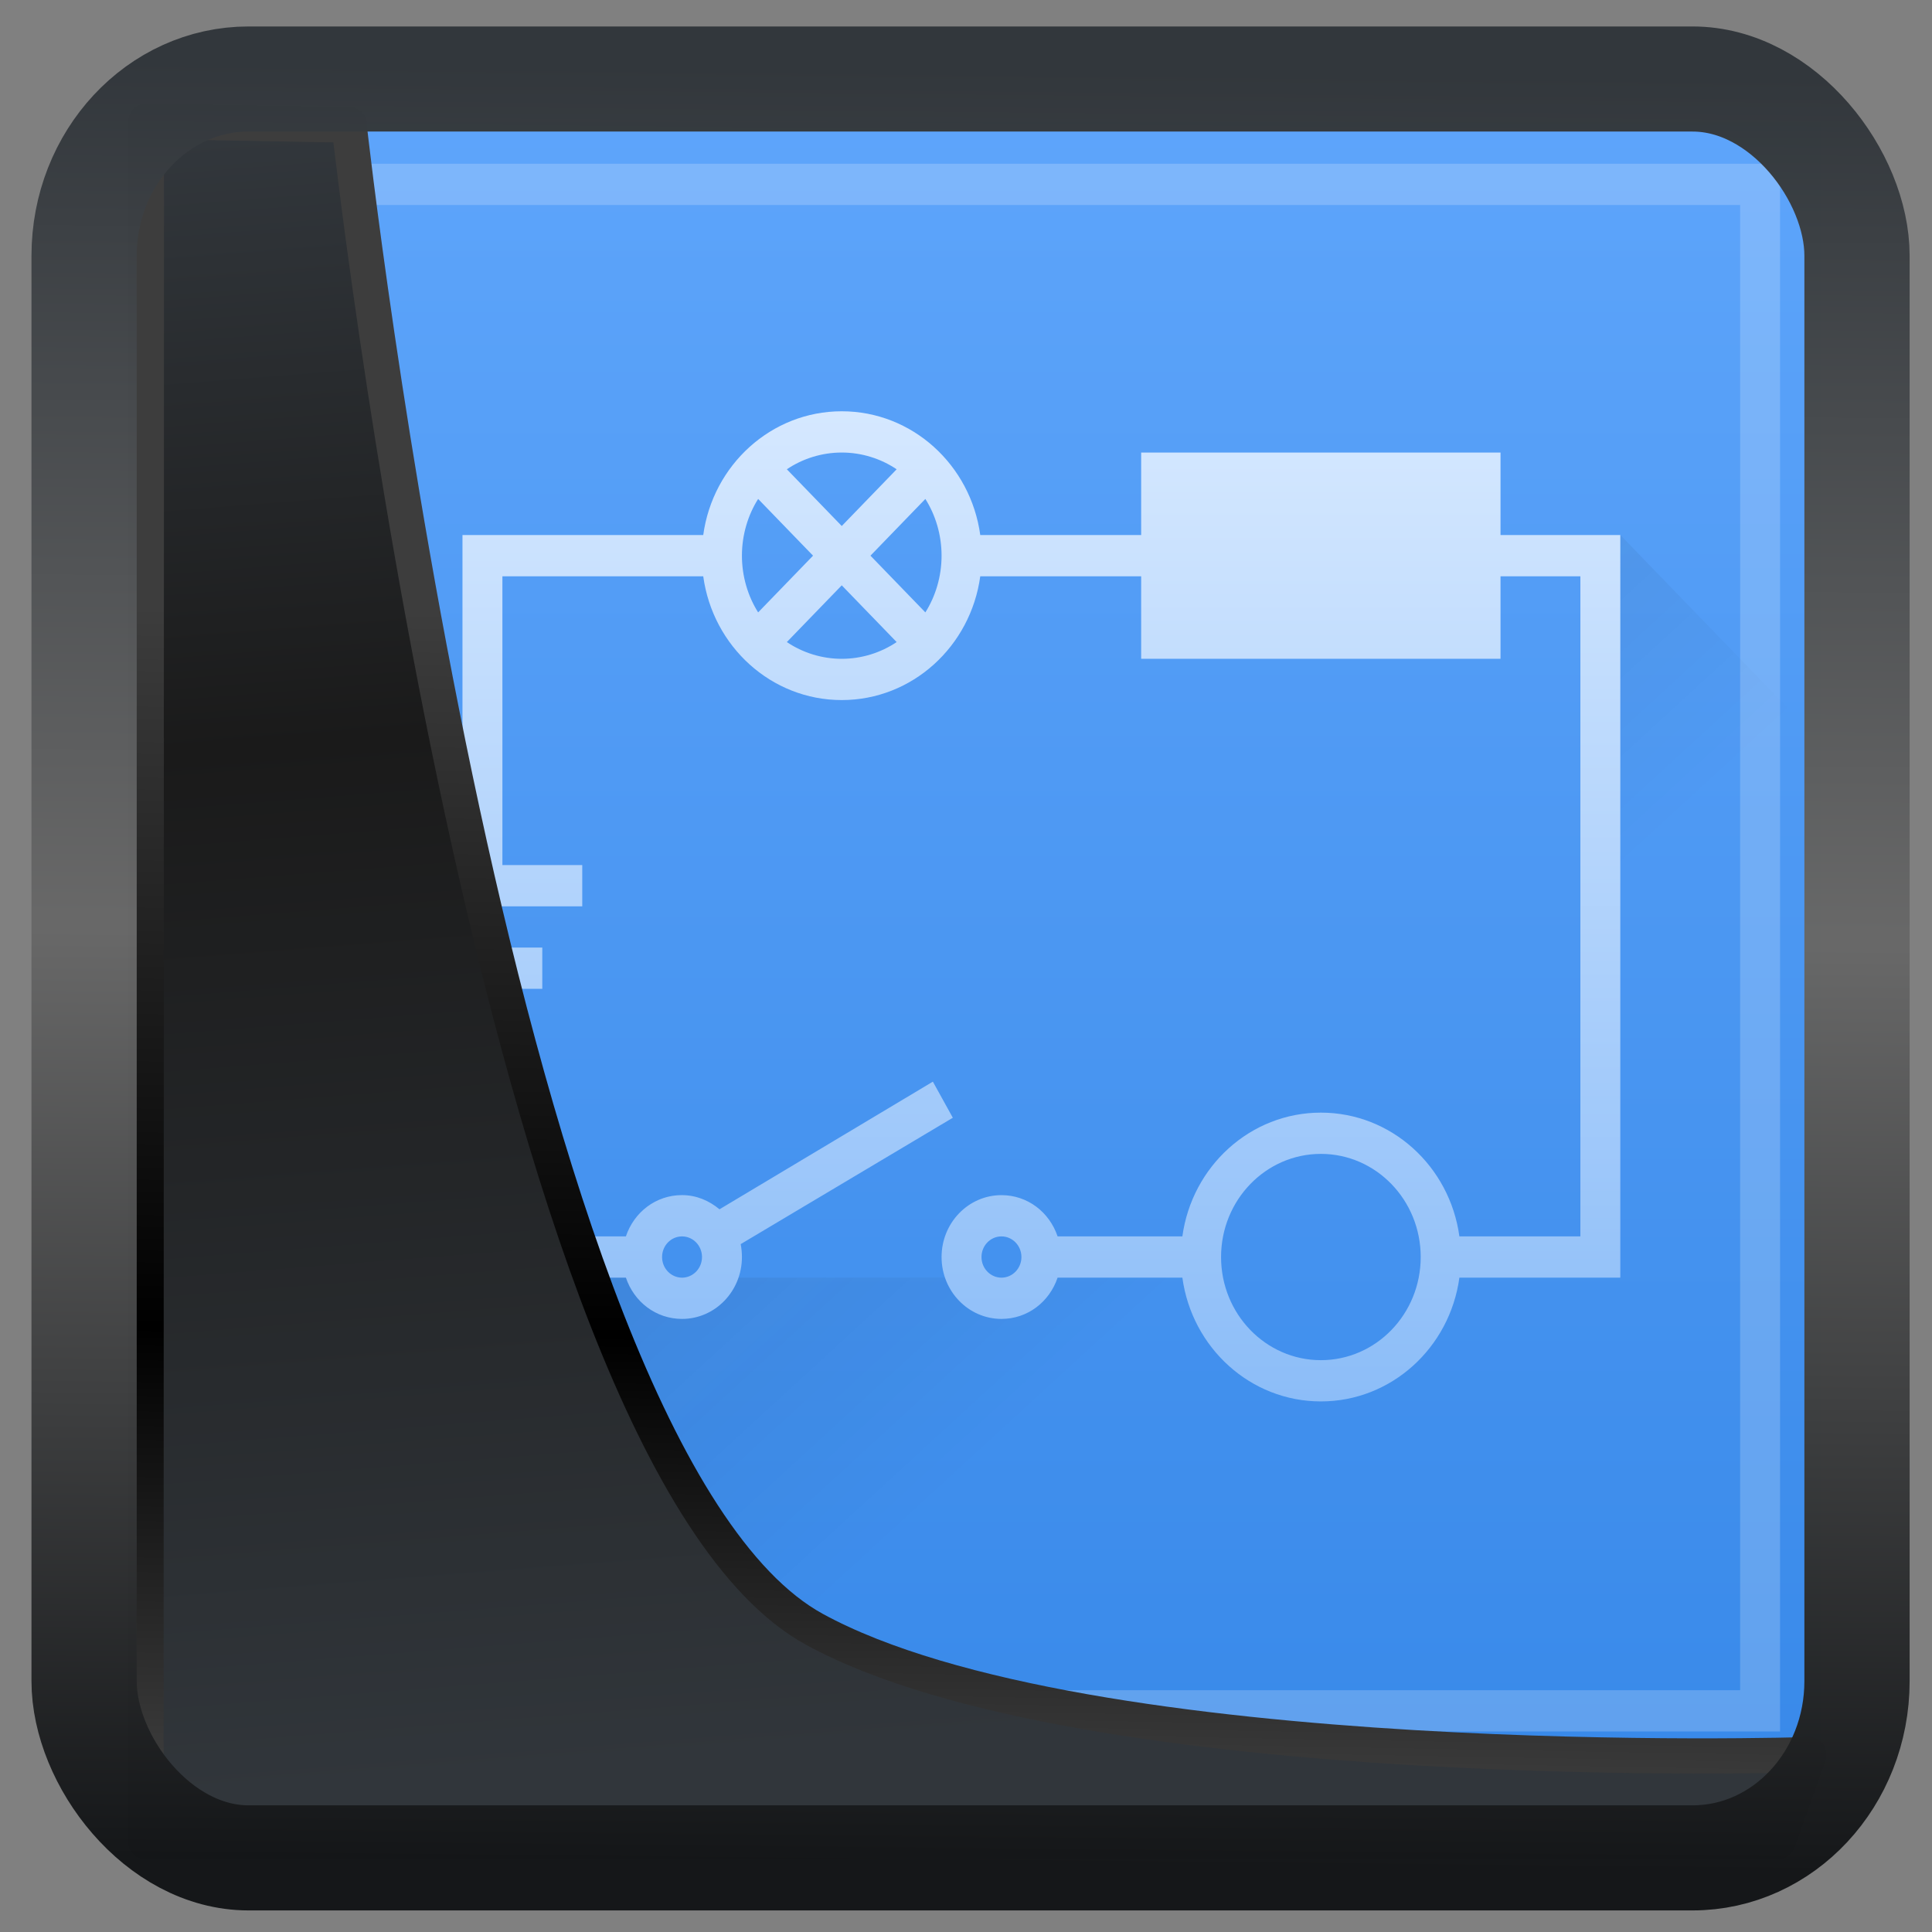 <?xml version="1.0" encoding="UTF-8" standalone="no"?>
<!-- Created with Inkscape (http://www.inkscape.org/) -->

<svg
  width="48"
  height="48"
  version="1.1"
  viewBox="0 0 48 48"
  id="svg22"
  xmlns:xlink="http://www.w3.org/1999/xlink"
  xmlns="http://www.w3.org/2000/svg"
  xmlns:svg="http://www.w3.org/2000/svg">
 <rect x="0" y="0" width="48" height="48" fill="#808080" stroke="none"/>
 <defs
   id="defs12">
  <linearGradient
    id="linearGradient1005-3-3"
    x1="5.253"
    x2="9.382"
    y1="15.383"
    y2="2.942"
    gradientTransform="matrix(1,0,0,1,1.632,-0.617)"
    gradientUnits="userSpaceOnUse">
   <stop
     stop-color="#fa8200"
     offset="0"
     id="stop2" />
   <stop
     stop-color="#ff9600"
     offset=".37"
     id="stop4" />
   <stop
     stop-color="#ffb400"
     offset="1"
     id="stop6" />
  </linearGradient>
  <filter
    id="filter4014"
    x="-0.062"
    y="-0.058"
    width="1.125"
    height="1.115"
    color-interpolation-filters="sRGB">
   <feGaussianBlur
     stdDeviation="1.094"
     id="feGaussianBlur9" />
  </filter>
  <linearGradient
    xlink:href="#linearGradient3487"
    id="linearGradient3403"
    gradientUnits="userSpaceOnUse"
    x1="6.949"
    y1="4.555"
    x2="11.215"
    y2="59.052" />
  <linearGradient
    id="linearGradient3487">
   <stop
     style="stop-color:#32373c;stop-opacity:1"
     offset="0"
     id="stop3481" />
   <stop
     id="stop3483"
     offset="0.368"
     style="stop-color:#1a1a1a;stop-opacity:1" />
   <stop
     style="stop-color:#31363b;stop-opacity:1"
     offset="1"
     id="stop3485" />
  </linearGradient>
  <linearGradient
    xlink:href="#linearGradient20604"
    id="linearGradient20558"
    gradientUnits="userSpaceOnUse"
    x1="25.802"
    y1="20.374"
    x2="25.111"
    y2="58.913" />
  <linearGradient
    id="linearGradient20604">
   <stop
     id="stop20598"
     offset="0"
     style="stop-color:#3d3d3d;stop-opacity:1" />
   <stop
     style="stop-color:#000000;stop-opacity:1"
     offset="0.618"
     id="stop20600" />
   <stop
     id="stop20602"
     offset="1"
     style="stop-color:#3d3d3d;stop-opacity:1" />
  </linearGradient>
  <linearGradient
    gradientTransform="translate(0.361,-0.13)"
    xlink:href="#linearGradient4555"
    id="linearGradient4557"
    x1="43.5"
    y1="64.012"
    x2="44.142"
    y2="0.306"
    gradientUnits="userSpaceOnUse" />
  <linearGradient
    id="linearGradient4555">
   <stop
     style="stop-color:#141618;stop-opacity:1"
     offset="0"
     id="stop4551" />
   <stop
     id="stop4559"
     offset="0.518"
     style="stop-color:#686868;stop-opacity:1" />
   <stop
     style="stop-color:#31363b;stop-opacity:1"
     offset="1"
     id="stop4553" />
  </linearGradient>
  <filter
    style="color-interpolation-filters:sRGB"
    id="filter4601"
    x="-0.03"
    width="1.059"
    y="-0.03"
    height="1.059">
   <feGaussianBlur
     stdDeviation="0.001"
     id="feGaussianBlur4603" />
  </filter>
  <linearGradient
    id="a"
    y1="1048.9"
    y2="1007.82"
    gradientUnits="userSpaceOnUse"
    x2="0">
   <stop
     stop-color="#3889e9"
     id="stop9104" />
   <stop
     offset="1"
     stop-color="#5ea5fb"
     id="stop9106" />
  </linearGradient>
  <linearGradient
    id="b"
    y1="513.38"
    x1="396.57"
    y2="531.38"
    gradientUnits="userSpaceOnUse"
    x2="412.57"
    gradientTransform="translate(-384.57,504.98)">
   <stop
     stop-color="#292c2f"
     id="stop9109" />
   <stop
     offset="1"
     stop-opacity="0"
     id="stop9111" />
  </linearGradient>
  <linearGradient
    id="c"
    y1="534.8"
    y2="510.8"
    gradientUnits="userSpaceOnUse"
    x2="0"
    gradientTransform="translate(-384.57,-499.8)">
   <stop
     stop-color="#8cbdf8"
     id="stop9114" />
   <stop
     offset="1"
     stop-color="#d5e8ff"
     id="stop9116" />
  </linearGradient>
 </defs>
 <g
   style="fill-rule:evenodd"
   transform="matrix(0.992,0,0,1.025,1.569,-1030.526)"
   id="g9131">
  <path
    style="fill:#ffffff"
    d="m 5,1009.36 h 38 v 38 H 5 Z"
    id="path9121" />
  <path
    style="fill:url(#a)"
    d="m 4,1008.36 h 40 v 40 H 4 Z"
    id="path9123" />
  <path
    style="color:#000000;opacity:0.2;fill:#ffffff;stroke-width:2"
    d="m 5,1009.36 v 38 h 38 v -38 z m 1,1 h 36 v 36 H 6 Z"
    id="path9125" />
  <path
    style="opacity:0.2;fill:url(#b)"
    d="m 10,1036.36 13,12 h 21 v -25 l -5,-5 v 18 h -4 l -3,3 -4,-3 z"
    id="path9127" />
  <path
    style="color:#000000;fill:url(#c);stroke-width:2"
    d="m 19.5,11 c -1.765,0 -3.229,1.301 -3.469,3 h -6.03 v 8 h -2 v 1 h 5 v -1 h -2 v -7 h 5.03 c 0.24,1.699 1.703,3 3.469,3 1.765,0 3.229,-1.301 3.469,-3 h 4.03 v 2 h 9 v -2 h 2 v 16 h -3.03 c -0.24,-1.699 -1.703,-3 -3.469,-3 -1.765,0 -3.229,1.301 -3.469,3 h -3.125 c -0.204,-0.586 -0.75,-1 -1.406,-1 -0.828,0 -1.5,0.672 -1.5,1.5 0,0.828 0.672,1.5 1.5,1.5 0.656,0 1.202,-0.414 1.406,-1 h 3.125 c 0.24,1.699 1.703,3 3.469,3 1.765,0 3.229,-1.301 3.469,-3 h 4.03 V 14 h -3 v -2 h -9 v 2 h -4.03 C 22.729,12.301 21.266,11 19.5,11 m 0,1 c 0.503,0 0.983,0.15 1.375,0.406 L 19.5,13.781 18.125,12.406 C 18.517,12.15 18.997,12 19.5,12 m -2.094,1.125 1.375,1.375 -1.375,1.375 C 17.15,15.483 17,15.003 17,14.5 c 0,-0.503 0.15,-0.983 0.406,-1.375 m 4.188,0 C 21.85,13.517 22,13.997 22,14.5 c 0,0.503 -0.15,0.983 -0.406,1.375 L 20.219,14.5 Z m -2.094,2.094 1.375,1.375 C 20.483,16.85 20.003,17 19.5,17 18.997,17 18.517,16.85 18.125,16.594 Z M 9,24 v 1 h 1 v 7 h 4.094 c 0.204,0.586 0.75,1 1.406,1 0.828,0 1.5,-0.672 1.5,-1.5 0,-0.104 -0.011,-0.215 -0.031,-0.313 l 5.313,-3.063 -0.5,-0.875 -5.344,3.094 C 16.18,30.134 15.859,29.999 15.5,29.999 c -0.656,0 -1.202,0.414 -1.406,1 H 11 v -6 h 1 v -1 z m 22.5,5 C 32.881,29 34,30.119 34,31.5 34,32.881 32.881,34 31.5,34 30.119,34 29,32.881 29,31.5 29,30.119 30.119,29 31.5,29 m -16,2 C 15.776,31 16,31.224 16,31.5 16,31.776 15.776,32 15.5,32 15.224,32 15,31.776 15,31.5 15,31.224 15.224,31 15.5,31 m 8,0 C 23.776,31 24,31.224 24,31.5 24,31.776 23.776,32 23.5,32 23.224,32 23,31.776 23,31.5 23,31.224 23.224,31 23.5,31"
    transform="translate(0,1004.36)"
    id="path9129" />
 </g>
 <path
   style="display:inline;mix-blend-mode:normal;fill:url(#linearGradient3403);fill-opacity:1;stroke:url(#linearGradient20558);stroke-width:1.162;stroke-linecap:butt;stroke-linejoin:round;stroke-miterlimit:4;stroke-dasharray:none;stroke-opacity:1"
   d="M 4.704,3.981 4.691,60.802 H 58.595 l 1.022,-2.866 c 0,0 -23.875,0.766 -32.844,-4.14 C 16.258,48.042 11.401,4.098 11.401,4.098 Z"
   id="path1686"
   transform="matrix(0.752,0,0,0.752,0.1,0.025)" />
 <rect
   style="display:inline;fill:none;fill-opacity:1;stroke:url(#linearGradient4557);stroke-width:3.714;stroke-linejoin:round;stroke-miterlimit:7.8;stroke-dasharray:none;stroke-opacity:0.995"
   id="rect4539"
   width="62.567"
   height="62.867"
   x="1.032"
   y="0.596"
   ry="6.245"
   rx="5.803"
   transform="matrix(0.704,0,0,0.703,1.363,1.544)" />
</svg>
